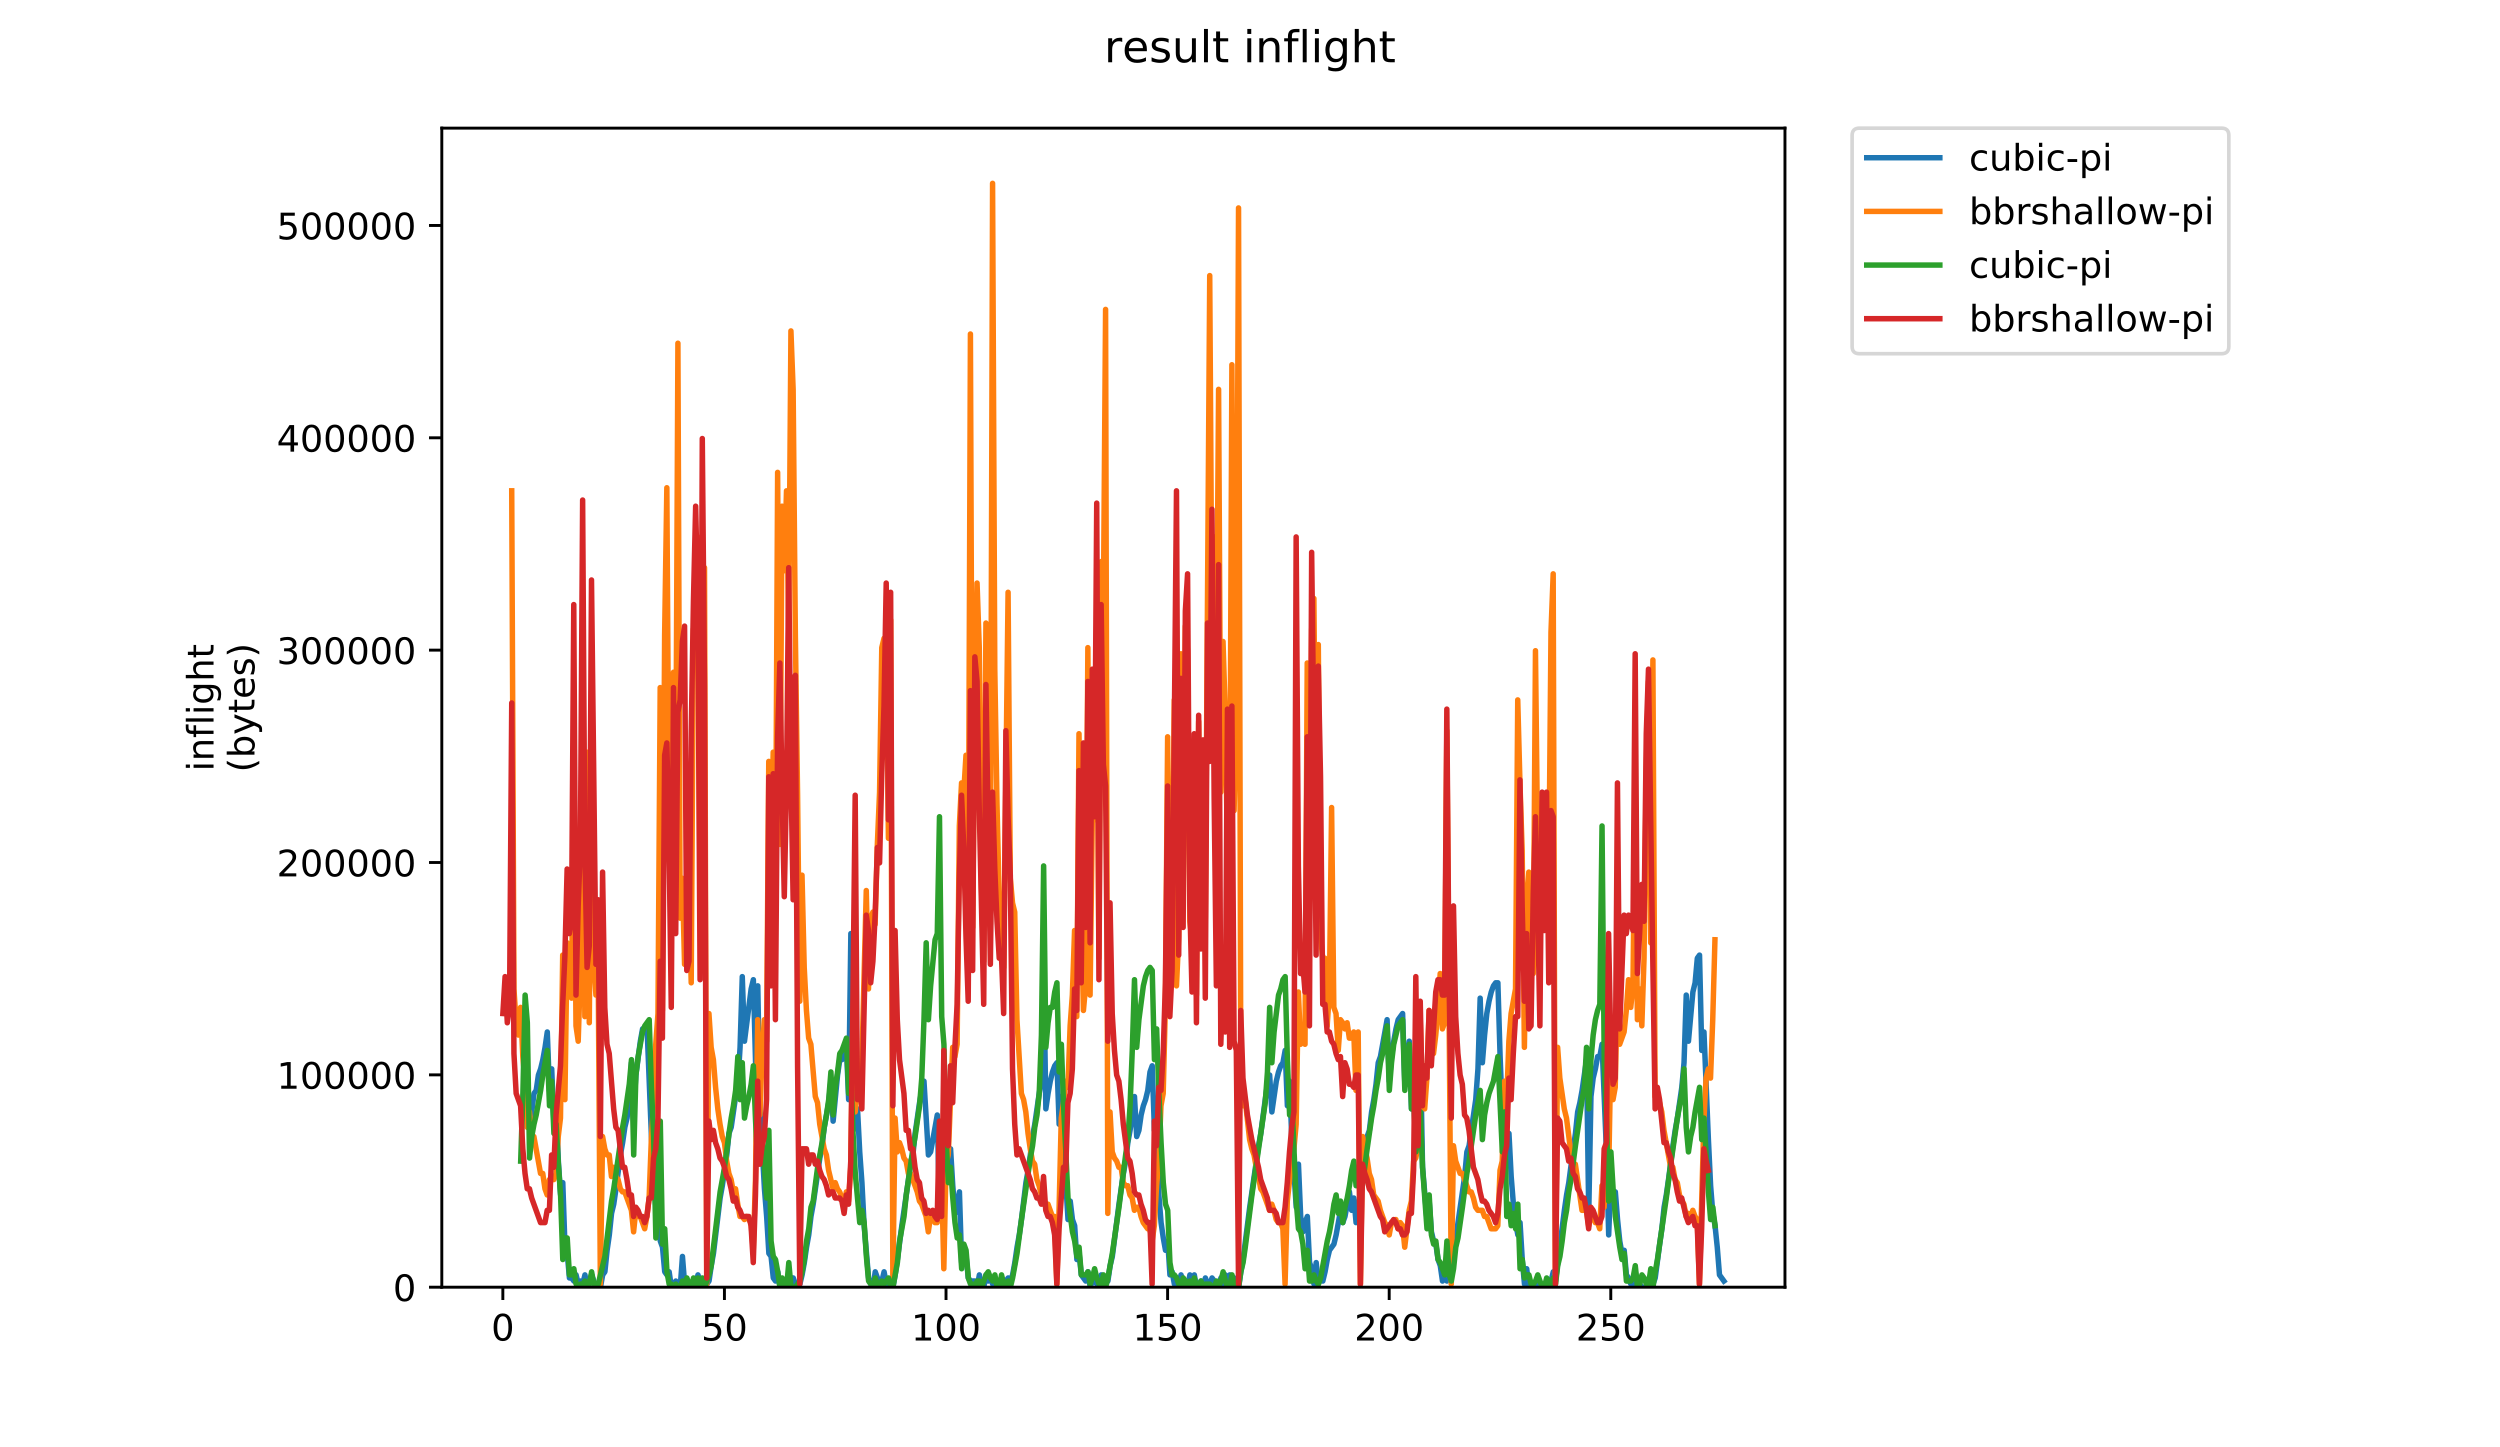<?xml version="1.0" encoding="utf-8" standalone="no"?>
<!DOCTYPE svg PUBLIC "-//W3C//DTD SVG 1.1//EN"
  "http://www.w3.org/Graphics/SVG/1.1/DTD/svg11.dtd">
<!-- Created with matplotlib (https://matplotlib.org/) -->
<svg height="396pt" version="1.1" viewBox="0 0 684 396" width="684pt" xmlns="http://www.w3.org/2000/svg" xmlns:xlink="http://www.w3.org/1999/xlink">
 <defs>
  <style type="text/css">
*{stroke-linecap:butt;stroke-linejoin:round;}
  </style>
 </defs>
 <g id="figure_1">
  <g id="patch_1">
   <path d="M 0 396 
L 684 396 
L 684 0 
L 0 0 
z
" style="fill:#ffffff;"/>
  </g>
  <g id="axes_1">
   <g id="patch_2">
    <path d="M 120.879 352.174 
L 488.365 352.174 
L 488.365 35.062 
L 120.879 35.062 
z
" style="fill:#ffffff;"/>
   </g>
   <g id="matplotlib.axis_1">
    <g id="xtick_1">
     <g id="line2d_1">
      <defs>
       <path d="M 0 0 
L 0 3.5 
" id="mb67be81124" style="stroke:#000000;stroke-width:0.8;"/>
      </defs>
      <g>
       <use style="stroke:#000000;stroke-width:0.8;" x="137.578" xlink:href="#mb67be81124" y="352.174"/>
      </g>
     </g>
     <g id="text_1">
      <!-- 0 -->
      <defs>
       <path d="M 31.781 66.406 
Q 24.172 66.406 20.328 58.906 
Q 16.5 51.422 16.5 36.375 
Q 16.5 21.391 20.328 13.891 
Q 24.172 6.391 31.781 6.391 
Q 39.453 6.391 43.281 13.891 
Q 47.125 21.391 47.125 36.375 
Q 47.125 51.422 43.281 58.906 
Q 39.453 66.406 31.781 66.406 
z
M 31.781 74.219 
Q 44.047 74.219 50.516 64.516 
Q 56.984 54.828 56.984 36.375 
Q 56.984 17.969 50.516 8.266 
Q 44.047 -1.422 31.781 -1.422 
Q 19.531 -1.422 13.062 8.266 
Q 6.594 17.969 6.594 36.375 
Q 6.594 54.828 13.062 64.516 
Q 19.531 74.219 31.781 74.219 
z
" id="DejaVuSans-48"/>
      </defs>
      <g transform="translate(134.396 366.773)scale(0.1 -0.1)">
       <use xlink:href="#DejaVuSans-48"/>
      </g>
     </g>
    </g>
    <g id="xtick_2">
     <g id="line2d_2">
      <g>
       <use style="stroke:#000000;stroke-width:0.8;" x="198.204" xlink:href="#mb67be81124" y="352.174"/>
      </g>
     </g>
     <g id="text_2">
      <!-- 50 -->
      <defs>
       <path d="M 10.797 72.906 
L 49.516 72.906 
L 49.516 64.594 
L 19.828 64.594 
L 19.828 46.734 
Q 21.969 47.469 24.109 47.828 
Q 26.266 48.188 28.422 48.188 
Q 40.625 48.188 47.75 41.5 
Q 54.891 34.812 54.891 23.391 
Q 54.891 11.625 47.562 5.094 
Q 40.234 -1.422 26.906 -1.422 
Q 22.312 -1.422 17.547 -0.641 
Q 12.797 0.141 7.719 1.703 
L 7.719 11.625 
Q 12.109 9.234 16.797 8.062 
Q 21.484 6.891 26.703 6.891 
Q 35.156 6.891 40.078 11.328 
Q 45.016 15.766 45.016 23.391 
Q 45.016 31 40.078 35.438 
Q 35.156 39.891 26.703 39.891 
Q 22.75 39.891 18.812 39.016 
Q 14.891 38.141 10.797 36.281 
z
" id="DejaVuSans-53"/>
      </defs>
      <g transform="translate(191.842 366.773)scale(0.1 -0.1)">
       <use xlink:href="#DejaVuSans-53"/>
       <use x="63.623" xlink:href="#DejaVuSans-48"/>
      </g>
     </g>
    </g>
    <g id="xtick_3">
     <g id="line2d_3">
      <g>
       <use style="stroke:#000000;stroke-width:0.8;" x="258.831" xlink:href="#mb67be81124" y="352.174"/>
      </g>
     </g>
     <g id="text_3">
      <!-- 100 -->
      <defs>
       <path d="M 12.406 8.297 
L 28.516 8.297 
L 28.516 63.922 
L 10.984 60.406 
L 10.984 69.391 
L 28.422 72.906 
L 38.281 72.906 
L 38.281 8.297 
L 54.391 8.297 
L 54.391 0 
L 12.406 0 
z
" id="DejaVuSans-49"/>
      </defs>
      <g transform="translate(249.287 366.773)scale(0.1 -0.1)">
       <use xlink:href="#DejaVuSans-49"/>
       <use x="63.623" xlink:href="#DejaVuSans-48"/>
       <use x="127.246" xlink:href="#DejaVuSans-48"/>
      </g>
     </g>
    </g>
    <g id="xtick_4">
     <g id="line2d_4">
      <g>
       <use style="stroke:#000000;stroke-width:0.8;" x="319.457" xlink:href="#mb67be81124" y="352.174"/>
      </g>
     </g>
     <g id="text_4">
      <!-- 150 -->
      <g transform="translate(309.914 366.773)scale(0.1 -0.1)">
       <use xlink:href="#DejaVuSans-49"/>
       <use x="63.623" xlink:href="#DejaVuSans-53"/>
       <use x="127.246" xlink:href="#DejaVuSans-48"/>
      </g>
     </g>
    </g>
    <g id="xtick_5">
     <g id="line2d_5">
      <g>
       <use style="stroke:#000000;stroke-width:0.8;" x="380.084" xlink:href="#mb67be81124" y="352.174"/>
      </g>
     </g>
     <g id="text_5">
      <!-- 200 -->
      <defs>
       <path d="M 19.188 8.297 
L 53.609 8.297 
L 53.609 0 
L 7.328 0 
L 7.328 8.297 
Q 12.938 14.109 22.625 23.891 
Q 32.328 33.688 34.812 36.531 
Q 39.547 41.844 41.422 45.531 
Q 43.312 49.219 43.312 52.781 
Q 43.312 58.594 39.234 62.25 
Q 35.156 65.922 28.609 65.922 
Q 23.969 65.922 18.812 64.312 
Q 13.672 62.703 7.812 59.422 
L 7.812 69.391 
Q 13.766 71.781 18.938 73 
Q 24.125 74.219 28.422 74.219 
Q 39.75 74.219 46.484 68.547 
Q 53.219 62.891 53.219 53.422 
Q 53.219 48.922 51.531 44.891 
Q 49.859 40.875 45.406 35.406 
Q 44.188 33.984 37.641 27.219 
Q 31.109 20.453 19.188 8.297 
z
" id="DejaVuSans-50"/>
      </defs>
      <g transform="translate(370.54 366.773)scale(0.1 -0.1)">
       <use xlink:href="#DejaVuSans-50"/>
       <use x="63.623" xlink:href="#DejaVuSans-48"/>
       <use x="127.246" xlink:href="#DejaVuSans-48"/>
      </g>
     </g>
    </g>
    <g id="xtick_6">
     <g id="line2d_6">
      <g>
       <use style="stroke:#000000;stroke-width:0.8;" x="440.71" xlink:href="#mb67be81124" y="352.174"/>
      </g>
     </g>
     <g id="text_6">
      <!-- 250 -->
      <g transform="translate(431.167 366.773)scale(0.1 -0.1)">
       <use xlink:href="#DejaVuSans-50"/>
       <use x="63.623" xlink:href="#DejaVuSans-53"/>
       <use x="127.246" xlink:href="#DejaVuSans-48"/>
      </g>
     </g>
    </g>
   </g>
   <g id="matplotlib.axis_2">
    <g id="ytick_1">
     <g id="line2d_7">
      <defs>
       <path d="M 0 0 
L -3.5 0 
" id="m40a9e25530" style="stroke:#000000;stroke-width:0.8;"/>
      </defs>
      <g>
       <use style="stroke:#000000;stroke-width:0.8;" x="120.879" xlink:href="#m40a9e25530" y="352.174"/>
      </g>
     </g>
     <g id="text_7">
      <!-- 0 -->
      <g transform="translate(107.516 355.973)scale(0.1 -0.1)">
       <use xlink:href="#DejaVuSans-48"/>
      </g>
     </g>
    </g>
    <g id="ytick_2">
     <g id="line2d_8">
      <g>
       <use style="stroke:#000000;stroke-width:0.8;" x="120.879" xlink:href="#m40a9e25530" y="294.076"/>
      </g>
     </g>
     <g id="text_8">
      <!-- 100000 -->
      <g transform="translate(75.704 297.876)scale(0.1 -0.1)">
       <use xlink:href="#DejaVuSans-49"/>
       <use x="63.623" xlink:href="#DejaVuSans-48"/>
       <use x="127.246" xlink:href="#DejaVuSans-48"/>
       <use x="190.869" xlink:href="#DejaVuSans-48"/>
       <use x="254.492" xlink:href="#DejaVuSans-48"/>
       <use x="318.115" xlink:href="#DejaVuSans-48"/>
      </g>
     </g>
    </g>
    <g id="ytick_3">
     <g id="line2d_9">
      <g>
       <use style="stroke:#000000;stroke-width:0.8;" x="120.879" xlink:href="#m40a9e25530" y="235.979"/>
      </g>
     </g>
     <g id="text_9">
      <!-- 200000 -->
      <g transform="translate(75.704 239.778)scale(0.1 -0.1)">
       <use xlink:href="#DejaVuSans-50"/>
       <use x="63.623" xlink:href="#DejaVuSans-48"/>
       <use x="127.246" xlink:href="#DejaVuSans-48"/>
       <use x="190.869" xlink:href="#DejaVuSans-48"/>
       <use x="254.492" xlink:href="#DejaVuSans-48"/>
       <use x="318.115" xlink:href="#DejaVuSans-48"/>
      </g>
     </g>
    </g>
    <g id="ytick_4">
     <g id="line2d_10">
      <g>
       <use style="stroke:#000000;stroke-width:0.8;" x="120.879" xlink:href="#m40a9e25530" y="177.881"/>
      </g>
     </g>
     <g id="text_10">
      <!-- 300000 -->
      <defs>
       <path d="M 40.578 39.312 
Q 47.656 37.797 51.625 33 
Q 55.609 28.219 55.609 21.188 
Q 55.609 10.406 48.188 4.484 
Q 40.766 -1.422 27.094 -1.422 
Q 22.516 -1.422 17.656 -0.516 
Q 12.797 0.391 7.625 2.203 
L 7.625 11.719 
Q 11.719 9.328 16.594 8.109 
Q 21.484 6.891 26.812 6.891 
Q 36.078 6.891 40.938 10.547 
Q 45.797 14.203 45.797 21.188 
Q 45.797 27.641 41.281 31.266 
Q 36.766 34.906 28.719 34.906 
L 20.219 34.906 
L 20.219 43.016 
L 29.109 43.016 
Q 36.375 43.016 40.234 45.922 
Q 44.094 48.828 44.094 54.297 
Q 44.094 59.906 40.109 62.906 
Q 36.141 65.922 28.719 65.922 
Q 24.656 65.922 20.016 65.031 
Q 15.375 64.156 9.812 62.312 
L 9.812 71.094 
Q 15.438 72.656 20.344 73.438 
Q 25.25 74.219 29.594 74.219 
Q 40.828 74.219 47.359 69.109 
Q 53.906 64.016 53.906 55.328 
Q 53.906 49.266 50.438 45.094 
Q 46.969 40.922 40.578 39.312 
z
" id="DejaVuSans-51"/>
      </defs>
      <g transform="translate(75.704 181.68)scale(0.1 -0.1)">
       <use xlink:href="#DejaVuSans-51"/>
       <use x="63.623" xlink:href="#DejaVuSans-48"/>
       <use x="127.246" xlink:href="#DejaVuSans-48"/>
       <use x="190.869" xlink:href="#DejaVuSans-48"/>
       <use x="254.492" xlink:href="#DejaVuSans-48"/>
       <use x="318.115" xlink:href="#DejaVuSans-48"/>
      </g>
     </g>
    </g>
    <g id="ytick_5">
     <g id="line2d_11">
      <g>
       <use style="stroke:#000000;stroke-width:0.8;" x="120.879" xlink:href="#m40a9e25530" y="119.783"/>
      </g>
     </g>
     <g id="text_11">
      <!-- 400000 -->
      <defs>
       <path d="M 37.797 64.312 
L 12.891 25.391 
L 37.797 25.391 
z
M 35.203 72.906 
L 47.609 72.906 
L 47.609 25.391 
L 58.016 25.391 
L 58.016 17.188 
L 47.609 17.188 
L 47.609 0 
L 37.797 0 
L 37.797 17.188 
L 4.891 17.188 
L 4.891 26.703 
z
" id="DejaVuSans-52"/>
      </defs>
      <g transform="translate(75.704 123.582)scale(0.1 -0.1)">
       <use xlink:href="#DejaVuSans-52"/>
       <use x="63.623" xlink:href="#DejaVuSans-48"/>
       <use x="127.246" xlink:href="#DejaVuSans-48"/>
       <use x="190.869" xlink:href="#DejaVuSans-48"/>
       <use x="254.492" xlink:href="#DejaVuSans-48"/>
       <use x="318.115" xlink:href="#DejaVuSans-48"/>
      </g>
     </g>
    </g>
    <g id="ytick_6">
     <g id="line2d_12">
      <g>
       <use style="stroke:#000000;stroke-width:0.8;" x="120.879" xlink:href="#m40a9e25530" y="61.685"/>
      </g>
     </g>
     <g id="text_12">
      <!-- 500000 -->
      <g transform="translate(75.704 65.484)scale(0.1 -0.1)">
       <use xlink:href="#DejaVuSans-53"/>
       <use x="63.623" xlink:href="#DejaVuSans-48"/>
       <use x="127.246" xlink:href="#DejaVuSans-48"/>
       <use x="190.869" xlink:href="#DejaVuSans-48"/>
       <use x="254.492" xlink:href="#DejaVuSans-48"/>
       <use x="318.115" xlink:href="#DejaVuSans-48"/>
      </g>
     </g>
    </g>
    <g id="text_13">
     <!-- inflight -->
     <defs>
      <path d="M 9.422 54.688 
L 18.406 54.688 
L 18.406 0 
L 9.422 0 
z
M 9.422 75.984 
L 18.406 75.984 
L 18.406 64.594 
L 9.422 64.594 
z
" id="DejaVuSans-105"/>
      <path d="M 54.891 33.016 
L 54.891 0 
L 45.906 0 
L 45.906 32.719 
Q 45.906 40.484 42.875 44.328 
Q 39.844 48.188 33.797 48.188 
Q 26.516 48.188 22.312 43.547 
Q 18.109 38.922 18.109 30.906 
L 18.109 0 
L 9.078 0 
L 9.078 54.688 
L 18.109 54.688 
L 18.109 46.188 
Q 21.344 51.125 25.703 53.562 
Q 30.078 56 35.797 56 
Q 45.219 56 50.047 50.172 
Q 54.891 44.344 54.891 33.016 
z
" id="DejaVuSans-110"/>
      <path d="M 37.109 75.984 
L 37.109 68.5 
L 28.516 68.5 
Q 23.688 68.5 21.797 66.547 
Q 19.922 64.594 19.922 59.516 
L 19.922 54.688 
L 34.719 54.688 
L 34.719 47.703 
L 19.922 47.703 
L 19.922 0 
L 10.891 0 
L 10.891 47.703 
L 2.297 47.703 
L 2.297 54.688 
L 10.891 54.688 
L 10.891 58.5 
Q 10.891 67.625 15.141 71.797 
Q 19.391 75.984 28.609 75.984 
z
" id="DejaVuSans-102"/>
      <path d="M 9.422 75.984 
L 18.406 75.984 
L 18.406 0 
L 9.422 0 
z
" id="DejaVuSans-108"/>
      <path d="M 45.406 27.984 
Q 45.406 37.75 41.375 43.109 
Q 37.359 48.484 30.078 48.484 
Q 22.859 48.484 18.828 43.109 
Q 14.797 37.75 14.797 27.984 
Q 14.797 18.266 18.828 12.891 
Q 22.859 7.516 30.078 7.516 
Q 37.359 7.516 41.375 12.891 
Q 45.406 18.266 45.406 27.984 
z
M 54.391 6.781 
Q 54.391 -7.172 48.188 -13.984 
Q 42 -20.797 29.203 -20.797 
Q 24.469 -20.797 20.266 -20.094 
Q 16.062 -19.391 12.109 -17.922 
L 12.109 -9.188 
Q 16.062 -11.328 19.922 -12.344 
Q 23.781 -13.375 27.781 -13.375 
Q 36.625 -13.375 41.016 -8.766 
Q 45.406 -4.156 45.406 5.172 
L 45.406 9.625 
Q 42.625 4.781 38.281 2.391 
Q 33.938 0 27.875 0 
Q 17.828 0 11.672 7.656 
Q 5.516 15.328 5.516 27.984 
Q 5.516 40.672 11.672 48.328 
Q 17.828 56 27.875 56 
Q 33.938 56 38.281 53.609 
Q 42.625 51.219 45.406 46.391 
L 45.406 54.688 
L 54.391 54.688 
z
" id="DejaVuSans-103"/>
      <path d="M 54.891 33.016 
L 54.891 0 
L 45.906 0 
L 45.906 32.719 
Q 45.906 40.484 42.875 44.328 
Q 39.844 48.188 33.797 48.188 
Q 26.516 48.188 22.312 43.547 
Q 18.109 38.922 18.109 30.906 
L 18.109 0 
L 9.078 0 
L 9.078 75.984 
L 18.109 75.984 
L 18.109 46.188 
Q 21.344 51.125 25.703 53.562 
Q 30.078 56 35.797 56 
Q 45.219 56 50.047 50.172 
Q 54.891 44.344 54.891 33.016 
z
" id="DejaVuSans-104"/>
      <path d="M 18.312 70.219 
L 18.312 54.688 
L 36.812 54.688 
L 36.812 47.703 
L 18.312 47.703 
L 18.312 18.016 
Q 18.312 11.328 20.141 9.422 
Q 21.969 7.516 27.594 7.516 
L 36.812 7.516 
L 36.812 0 
L 27.594 0 
Q 17.188 0 13.234 3.875 
Q 9.281 7.766 9.281 18.016 
L 9.281 47.703 
L 2.688 47.703 
L 2.688 54.688 
L 9.281 54.688 
L 9.281 70.219 
z
" id="DejaVuSans-116"/>
     </defs>
     <g transform="translate(58.426 211.018)rotate(-90)scale(0.1 -0.1)">
      <use xlink:href="#DejaVuSans-105"/>
      <use x="27.783" xlink:href="#DejaVuSans-110"/>
      <use x="91.162" xlink:href="#DejaVuSans-102"/>
      <use x="126.367" xlink:href="#DejaVuSans-108"/>
      <use x="154.15" xlink:href="#DejaVuSans-105"/>
      <use x="181.934" xlink:href="#DejaVuSans-103"/>
      <use x="245.41" xlink:href="#DejaVuSans-104"/>
      <use x="308.789" xlink:href="#DejaVuSans-116"/>
     </g>
     <!-- (bytes) -->
     <defs>
      <path d="M 31 75.875 
Q 24.469 64.656 21.281 53.656 
Q 18.109 42.672 18.109 31.391 
Q 18.109 20.125 21.312 9.062 
Q 24.516 -2 31 -13.188 
L 23.188 -13.188 
Q 15.875 -1.703 12.234 9.375 
Q 8.594 20.453 8.594 31.391 
Q 8.594 42.281 12.203 53.312 
Q 15.828 64.359 23.188 75.875 
z
" id="DejaVuSans-40"/>
      <path d="M 48.688 27.297 
Q 48.688 37.203 44.609 42.844 
Q 40.531 48.484 33.406 48.484 
Q 26.266 48.484 22.188 42.844 
Q 18.109 37.203 18.109 27.297 
Q 18.109 17.391 22.188 11.75 
Q 26.266 6.109 33.406 6.109 
Q 40.531 6.109 44.609 11.75 
Q 48.688 17.391 48.688 27.297 
z
M 18.109 46.391 
Q 20.953 51.266 25.266 53.625 
Q 29.594 56 35.594 56 
Q 45.562 56 51.781 48.094 
Q 58.016 40.188 58.016 27.297 
Q 58.016 14.406 51.781 6.484 
Q 45.562 -1.422 35.594 -1.422 
Q 29.594 -1.422 25.266 0.953 
Q 20.953 3.328 18.109 8.203 
L 18.109 0 
L 9.078 0 
L 9.078 75.984 
L 18.109 75.984 
z
" id="DejaVuSans-98"/>
      <path d="M 32.172 -5.078 
Q 28.375 -14.844 24.75 -17.812 
Q 21.141 -20.797 15.094 -20.797 
L 7.906 -20.797 
L 7.906 -13.281 
L 13.188 -13.281 
Q 16.891 -13.281 18.938 -11.516 
Q 21 -9.766 23.484 -3.219 
L 25.094 0.875 
L 2.984 54.688 
L 12.5 54.688 
L 29.594 11.922 
L 46.688 54.688 
L 56.203 54.688 
z
" id="DejaVuSans-121"/>
      <path d="M 56.203 29.594 
L 56.203 25.203 
L 14.891 25.203 
Q 15.484 15.922 20.484 11.062 
Q 25.484 6.203 34.422 6.203 
Q 39.594 6.203 44.453 7.469 
Q 49.312 8.734 54.109 11.281 
L 54.109 2.781 
Q 49.266 0.734 44.188 -0.344 
Q 39.109 -1.422 33.891 -1.422 
Q 20.797 -1.422 13.156 6.188 
Q 5.516 13.812 5.516 26.812 
Q 5.516 40.234 12.766 48.109 
Q 20.016 56 32.328 56 
Q 43.359 56 49.781 48.891 
Q 56.203 41.797 56.203 29.594 
z
M 47.219 32.234 
Q 47.125 39.594 43.094 43.984 
Q 39.062 48.391 32.422 48.391 
Q 24.906 48.391 20.391 44.141 
Q 15.875 39.891 15.188 32.172 
z
" id="DejaVuSans-101"/>
      <path d="M 44.281 53.078 
L 44.281 44.578 
Q 40.484 46.531 36.375 47.5 
Q 32.281 48.484 27.875 48.484 
Q 21.188 48.484 17.844 46.438 
Q 14.5 44.391 14.5 40.281 
Q 14.5 37.156 16.891 35.375 
Q 19.281 33.594 26.516 31.984 
L 29.594 31.297 
Q 39.156 29.25 43.188 25.516 
Q 47.219 21.781 47.219 15.094 
Q 47.219 7.469 41.188 3.016 
Q 35.156 -1.422 24.609 -1.422 
Q 20.219 -1.422 15.453 -0.562 
Q 10.688 0.297 5.422 2 
L 5.422 11.281 
Q 10.406 8.688 15.234 7.391 
Q 20.062 6.109 24.812 6.109 
Q 31.156 6.109 34.562 8.281 
Q 37.984 10.453 37.984 14.406 
Q 37.984 18.062 35.516 20.016 
Q 33.062 21.969 24.703 23.781 
L 21.578 24.516 
Q 13.234 26.266 9.516 29.906 
Q 5.812 33.547 5.812 39.891 
Q 5.812 47.609 11.281 51.797 
Q 16.75 56 26.812 56 
Q 31.781 56 36.172 55.266 
Q 40.578 54.547 44.281 53.078 
z
" id="DejaVuSans-115"/>
      <path d="M 8.016 75.875 
L 15.828 75.875 
Q 23.141 64.359 26.781 53.312 
Q 30.422 42.281 30.422 31.391 
Q 30.422 20.453 26.781 9.375 
Q 23.141 -1.703 15.828 -13.188 
L 8.016 -13.188 
Q 14.5 -2 17.703 9.062 
Q 20.906 20.125 20.906 31.391 
Q 20.906 42.672 17.703 53.656 
Q 14.5 64.656 8.016 75.875 
z
" id="DejaVuSans-41"/>
     </defs>
     <g transform="translate(69.624 211.295)rotate(-90)scale(0.1 -0.1)">
      <use xlink:href="#DejaVuSans-40"/>
      <use x="39.014" xlink:href="#DejaVuSans-98"/>
      <use x="102.49" xlink:href="#DejaVuSans-121"/>
      <use x="161.67" xlink:href="#DejaVuSans-116"/>
      <use x="200.879" xlink:href="#DejaVuSans-101"/>
      <use x="262.402" xlink:href="#DejaVuSans-115"/>
      <use x="314.502" xlink:href="#DejaVuSans-41"/>
     </g>
    </g>
   </g>
   <g id="line2d_13">
    <path clip-path="url(#p0819800b57)" d="M 144.884 308.429 
L 145.491 304.223 
L 146.097 299.175 
L 146.703 298.334 
L 147.309 294.127 
L 147.916 292.445 
L 148.522 289.921 
L 149.128 286.556 
L 149.735 282.35 
L 150.341 298.334 
L 150.947 292.445 
L 151.553 307.588 
L 152.16 304.223 
L 152.766 317.683 
L 153.372 326.936 
L 153.978 323.571 
L 154.585 341.238 
L 155.191 342.92 
L 155.797 349.65 
L 156.403 349.65 
L 157.01 350.492 
L 157.616 348.809 
L 158.222 351.333 
L 158.828 350.492 
L 159.435 351.333 
L 160.041 348.809 
L 160.647 352.174 
L 161.86 348.809 
L 163.072 352.174 
L 163.679 351.333 
L 164.285 352.174 
L 164.891 348.809 
L 165.497 347.968 
L 166.104 342.079 
L 166.71 337.873 
L 167.316 331.984 
L 167.922 329.46 
L 168.529 325.254 
L 169.741 316 
L 170.348 312.635 
L 170.954 308.429 
L 171.56 305.905 
L 172.166 300.858 
L 172.773 290.762 
L 173.379 303.381 
L 173.985 294.127 
L 175.198 284.874 
L 175.804 281.509 
L 176.41 281.509 
L 177.016 280.667 
L 178.229 310.953 
L 178.835 321.889 
L 179.442 330.301 
L 180.048 333.667 
L 180.654 339.555 
L 181.26 341.238 
L 181.867 347.968 
L 182.473 348.809 
L 183.079 347.968 
L 183.685 352.174 
L 184.898 350.492 
L 185.504 352.174 
L 186.11 352.174 
L 186.717 343.762 
L 187.323 351.333 
L 187.929 351.333 
L 188.535 352.174 
L 189.142 352.174 
L 189.748 351.333 
L 190.354 351.333 
L 190.961 348.809 
L 192.173 352.174 
L 192.779 352.174 
L 193.992 350.492 
L 194.598 346.285 
L 195.204 342.92 
L 197.023 327.778 
L 197.629 324.413 
L 198.842 316 
L 199.448 310.111 
L 200.055 308.429 
L 201.267 300.016 
L 201.873 296.651 
L 202.48 286.556 
L 203.086 267.207 
L 203.692 284.874 
L 205.511 270.572 
L 206.117 268.049 
L 206.723 290.762 
L 207.33 269.731 
L 207.936 303.381 
L 209.149 325.254 
L 209.755 332.825 
L 210.361 342.92 
L 210.967 343.762 
L 211.574 349.65 
L 212.18 350.492 
L 212.786 347.968 
L 213.392 352.174 
L 213.999 351.333 
L 214.605 351.333 
L 215.211 352.174 
L 215.817 352.174 
L 216.424 349.65 
L 217.03 349.65 
L 217.636 351.333 
L 218.849 351.333 
L 219.455 348.809 
L 220.061 345.444 
L 220.668 341.238 
L 221.274 337.873 
L 221.88 332.825 
L 222.486 329.46 
L 224.305 316.841 
L 224.911 313.476 
L 225.518 308.429 
L 226.73 301.699 
L 227.336 295.81 
L 227.943 306.746 
L 229.155 294.127 
L 229.762 289.921 
L 230.368 289.921 
L 230.974 286.556 
L 231.58 286.556 
L 232.187 300.858 
L 232.793 255.43 
L 233.399 309.27 
L 234.005 307.588 
L 234.612 303.381 
L 235.218 315.159 
L 235.824 323.571 
L 236.43 335.349 
L 237.643 349.65 
L 238.249 351.333 
L 238.856 352.174 
L 239.462 347.968 
L 240.674 351.333 
L 241.281 350.492 
L 241.887 347.968 
L 242.493 351.333 
L 243.099 352.174 
L 243.706 351.333 
L 244.312 352.174 
L 244.918 348.809 
L 245.524 344.603 
L 246.737 335.349 
L 248.556 322.73 
L 249.162 317.683 
L 249.768 316 
L 250.375 310.111 
L 251.587 301.699 
L 252.193 298.334 
L 252.8 295.81 
L 254.012 316 
L 254.618 315.159 
L 256.437 305.064 
L 257.043 330.301 
L 257.65 311.794 
L 258.256 305.905 
L 258.862 304.223 
L 259.469 316.841 
L 260.075 314.318 
L 260.681 324.413 
L 261.287 331.984 
L 261.894 329.46 
L 262.5 326.095 
L 263.106 345.444 
L 263.712 343.762 
L 264.319 343.762 
L 264.925 349.65 
L 265.531 350.492 
L 266.744 350.492 
L 267.35 352.174 
L 267.956 348.809 
L 268.563 352.174 
L 269.169 352.174 
L 269.775 348.809 
L 270.381 350.492 
L 270.988 349.65 
L 271.594 351.333 
L 272.2 352.174 
L 273.413 350.492 
L 274.019 352.174 
L 274.625 352.174 
L 275.231 350.492 
L 275.838 349.65 
L 276.444 350.492 
L 277.05 348.809 
L 277.656 345.444 
L 278.263 341.238 
L 278.869 337.873 
L 279.475 333.667 
L 280.688 323.571 
L 281.294 320.206 
L 281.9 316 
L 282.507 310.953 
L 283.113 307.588 
L 284.325 299.175 
L 284.932 295.81 
L 285.538 263.001 
L 286.144 303.381 
L 286.75 299.175 
L 287.357 295.81 
L 287.963 293.286 
L 288.569 291.604 
L 289.176 290.762 
L 289.782 307.588 
L 290.388 300.016 
L 290.994 313.476 
L 292.207 333.667 
L 292.813 328.619 
L 293.419 333.667 
L 294.026 335.349 
L 294.632 344.603 
L 295.238 342.92 
L 295.844 348.809 
L 297.057 350.492 
L 297.663 347.968 
L 298.27 352.174 
L 298.876 350.492 
L 299.482 350.492 
L 300.088 351.333 
L 300.695 351.333 
L 301.301 348.809 
L 301.907 352.174 
L 302.513 350.492 
L 303.12 350.492 
L 303.726 346.285 
L 304.332 343.762 
L 306.151 329.46 
L 307.363 321.048 
L 307.97 317.683 
L 308.576 312.635 
L 309.182 309.27 
L 309.789 305.064 
L 310.395 300.016 
L 311.001 310.953 
L 311.607 309.27 
L 312.214 305.064 
L 312.82 302.54 
L 313.426 300.858 
L 314.032 298.334 
L 314.639 293.286 
L 315.245 291.604 
L 315.851 309.27 
L 316.457 300.858 
L 317.064 326.936 
L 317.67 334.508 
L 318.276 338.714 
L 318.883 342.079 
L 319.489 339.555 
L 320.095 348.809 
L 320.701 347.968 
L 321.308 351.333 
L 322.52 351.333 
L 323.126 348.809 
L 324.339 352.174 
L 324.945 352.174 
L 325.551 348.809 
L 326.158 350.492 
L 326.764 348.809 
L 327.37 352.174 
L 327.977 352.174 
L 328.583 350.492 
L 329.189 352.174 
L 329.795 349.65 
L 330.402 351.333 
L 331.008 351.333 
L 331.614 349.65 
L 333.433 352.174 
L 334.039 349.65 
L 334.645 352.174 
L 335.252 348.809 
L 335.858 352.174 
L 336.464 348.809 
L 337.07 349.65 
L 337.677 349.65 
L 338.283 351.333 
L 338.889 352.174 
L 339.496 347.968 
L 340.102 344.603 
L 341.921 330.301 
L 344.346 313.476 
L 344.952 310.111 
L 346.164 300.858 
L 346.771 296.651 
L 347.377 294.127 
L 347.983 304.223 
L 349.196 295.81 
L 349.802 293.286 
L 350.408 291.604 
L 351.015 290.762 
L 351.621 287.397 
L 352.227 302.54 
L 352.833 295.81 
L 353.44 311.794 
L 354.652 330.301 
L 355.258 318.524 
L 355.865 332.825 
L 356.471 337.032 
L 357.077 334.508 
L 357.684 332.825 
L 358.29 345.444 
L 358.896 347.127 
L 359.502 351.333 
L 360.109 345.444 
L 360.715 351.333 
L 361.321 348.809 
L 361.927 350.492 
L 362.534 347.968 
L 363.14 344.603 
L 363.746 342.079 
L 364.959 340.397 
L 365.565 337.873 
L 366.777 331.143 
L 367.384 334.508 
L 367.99 332.825 
L 369.203 326.095 
L 369.809 331.143 
L 370.415 327.778 
L 371.021 334.508 
L 371.628 331.143 
L 374.053 310.953 
L 374.659 309.27 
L 375.265 304.223 
L 375.871 300.858 
L 376.478 296.651 
L 377.084 290.762 
L 377.69 289.08 
L 379.509 278.985 
L 380.115 295.81 
L 380.722 289.08 
L 381.328 284.874 
L 381.934 281.509 
L 382.54 278.985 
L 383.753 277.302 
L 384.359 296.651 
L 385.572 284.874 
L 386.178 303.381 
L 386.784 298.334 
L 387.39 315.159 
L 387.997 310.953 
L 388.603 286.556 
L 389.209 319.365 
L 390.422 333.667 
L 391.028 328.619 
L 391.634 337.032 
L 392.241 339.555 
L 392.847 340.397 
L 393.453 344.603 
L 394.059 346.285 
L 394.666 350.492 
L 395.272 346.285 
L 395.878 350.492 
L 396.484 347.968 
L 397.091 347.968 
L 398.303 338.714 
L 400.728 321.889 
L 401.335 315.159 
L 401.941 313.476 
L 403.76 300.858 
L 404.366 292.445 
L 404.972 273.096 
L 405.578 290.762 
L 406.185 283.191 
L 406.791 277.302 
L 407.397 273.937 
L 408.004 271.414 
L 408.61 269.731 
L 409.216 268.89 
L 409.822 268.89 
L 410.429 289.08 
L 411.035 304.223 
L 411.641 300.016 
L 412.247 314.318 
L 412.854 310.111 
L 413.46 321.889 
L 414.066 329.46 
L 414.672 334.508 
L 415.279 337.873 
L 415.885 334.508 
L 416.491 344.603 
L 417.097 351.333 
L 417.704 347.127 
L 418.31 352.174 
L 419.523 352.174 
L 420.129 351.333 
L 420.735 349.65 
L 421.341 352.174 
L 421.948 352.174 
L 422.554 351.333 
L 423.16 352.174 
L 423.766 352.174 
L 424.373 350.492 
L 424.979 347.968 
L 425.585 350.492 
L 428.01 331.143 
L 428.617 326.936 
L 429.223 323.571 
L 430.435 314.318 
L 431.042 310.111 
L 431.648 304.223 
L 432.254 301.699 
L 432.86 298.334 
L 434.073 289.921 
L 434.679 331.984 
L 435.285 300.016 
L 435.892 294.969 
L 436.498 292.445 
L 437.104 289.08 
L 437.711 289.08 
L 438.317 285.715 
L 439.529 315.159 
L 440.136 337.873 
L 440.742 321.889 
L 441.348 329.46 
L 441.954 326.095 
L 442.561 333.667 
L 443.167 339.555 
L 443.773 342.92 
L 444.379 342.079 
L 444.986 348.809 
L 445.592 349.65 
L 446.198 351.333 
L 446.804 352.174 
L 447.411 347.968 
L 448.017 352.174 
L 448.623 351.333 
L 449.23 352.174 
L 450.442 352.174 
L 451.048 350.492 
L 451.655 351.333 
L 452.261 351.333 
L 452.867 349.65 
L 454.08 340.397 
L 454.686 336.19 
L 455.292 330.301 
L 455.898 326.936 
L 456.505 322.73 
L 457.717 313.476 
L 458.324 309.27 
L 458.93 305.905 
L 460.142 297.492 
L 460.749 290.762 
L 461.355 272.255 
L 461.961 284.874 
L 463.174 271.414 
L 463.78 268.89 
L 464.386 262.16 
L 464.992 261.318 
L 465.599 287.397 
L 466.205 282.35 
L 467.418 311.794 
L 468.024 324.413 
L 468.63 331.984 
L 469.236 335.349 
L 469.843 341.238 
L 470.449 348.809 
L 471.661 350.492 
L 471.661 350.492 
" style="fill:none;stroke:#1f77b4;stroke-linecap:square;stroke-width:1.5;"/>
   </g>
   <g id="line2d_14">
    <path clip-path="url(#p0819800b57)" d="M 140.008 134.289 
L 140.614 270.572 
L 141.22 279.826 
L 141.826 283.191 
L 142.433 275.62 
L 143.039 289.08 
L 143.645 295.81 
L 144.251 308.429 
L 144.858 304.223 
L 145.464 310.953 
L 146.07 310.953 
L 147.889 321.048 
L 148.495 321.048 
L 149.102 325.254 
L 149.708 326.936 
L 150.314 322.73 
L 151.527 322.73 
L 152.133 321.048 
L 152.739 310.953 
L 153.345 305.905 
L 153.952 261.318 
L 154.558 300.858 
L 155.164 257.953 
L 155.77 270.572 
L 156.377 273.096 
L 156.983 208.319 
L 157.589 280.667 
L 158.196 284.874 
L 158.802 265.525 
L 159.408 190.653 
L 160.014 278.144 
L 160.621 205.796 
L 161.227 279.826 
L 161.833 204.954 
L 162.439 263.001 
L 163.046 272.255 
L 163.652 263.842 
L 164.258 351.333 
L 164.864 310.953 
L 165.471 314.318 
L 166.077 316 
L 166.683 316 
L 167.29 321.889 
L 167.896 319.365 
L 168.502 321.889 
L 169.108 322.73 
L 169.715 325.254 
L 170.321 326.095 
L 170.927 326.095 
L 172.746 331.143 
L 173.352 337.032 
L 173.958 331.143 
L 174.565 332.825 
L 175.171 332.825 
L 176.384 336.19 
L 176.99 332.825 
L 177.596 327.778 
L 178.202 311.794 
L 178.809 301.699 
L 179.415 285.715 
L 180.021 277.302 
L 180.627 188.129 
L 181.234 276.461 
L 181.84 173.828 
L 182.446 133.447 
L 183.052 228.509 
L 183.659 256.271 
L 184.265 183.923 
L 184.871 221.779 
L 185.477 93.908 
L 186.084 251.223 
L 186.69 240.287 
L 187.296 263.842 
L 187.903 248.7 
L 188.509 244.493 
L 189.115 268.89 
L 189.721 172.145 
L 190.328 179.717 
L 190.934 146.908 
L 191.54 247.858 
L 192.146 167.098 
L 192.753 155.32 
L 193.359 351.333 
L 193.965 277.302 
L 194.571 286.556 
L 195.178 289.921 
L 195.784 297.492 
L 196.39 303.381 
L 196.997 307.588 
L 197.603 310.953 
L 198.209 312.635 
L 198.815 317.683 
L 199.422 321.048 
L 200.028 322.73 
L 200.634 326.095 
L 201.24 325.254 
L 201.847 329.46 
L 202.453 332.825 
L 203.059 332.825 
L 203.665 333.667 
L 204.272 332.825 
L 205.484 334.508 
L 206.091 342.079 
L 206.697 322.73 
L 207.303 278.985 
L 207.909 305.064 
L 208.516 288.239 
L 209.122 278.985 
L 209.728 284.874 
L 210.334 208.319 
L 210.941 232.716 
L 211.547 205.796 
L 212.153 247.858 
L 212.759 129.241 
L 213.366 231.033 
L 213.972 138.495 
L 214.578 156.161 
L 215.184 134.289 
L 215.791 171.304 
L 216.397 90.543 
L 217.003 106.527 
L 217.61 173.828 
L 218.216 217.573 
L 218.822 273.937 
L 219.428 239.446 
L 220.035 264.683 
L 220.641 276.461 
L 221.247 284.032 
L 221.853 285.715 
L 223.066 300.016 
L 223.672 301.699 
L 224.278 307.588 
L 225.491 314.318 
L 226.097 316 
L 226.704 320.206 
L 227.916 325.254 
L 228.522 323.571 
L 229.129 325.254 
L 229.735 326.095 
L 230.947 329.46 
L 231.554 326.095 
L 232.16 328.619 
L 232.766 319.365 
L 233.372 276.461 
L 233.979 304.223 
L 234.585 298.334 
L 235.191 295.81 
L 235.798 290.762 
L 237.01 243.652 
L 237.616 270.572 
L 238.223 251.223 
L 238.829 249.541 
L 239.435 252.906 
L 240.041 231.033 
L 240.648 216.732 
L 241.254 177.193 
L 241.86 174.669 
L 242.466 176.352 
L 243.073 229.351 
L 243.679 169.621 
L 244.285 351.333 
L 244.891 305.905 
L 245.498 315.159 
L 246.104 312.635 
L 246.71 314.318 
L 247.317 316.841 
L 247.923 317.683 
L 248.529 321.048 
L 249.135 321.048 
L 250.954 326.095 
L 251.56 328.619 
L 252.167 329.46 
L 253.379 332.825 
L 253.985 337.032 
L 254.592 332.825 
L 255.198 332.825 
L 255.804 334.508 
L 256.411 334.508 
L 257.017 323.571 
L 257.623 321.889 
L 258.229 347.127 
L 258.836 318.524 
L 259.442 316 
L 260.654 286.556 
L 261.261 289.08 
L 261.867 285.715 
L 262.473 225.986 
L 263.079 214.208 
L 263.686 216.732 
L 264.292 206.637 
L 264.898 257.112 
L 265.505 91.385 
L 266.111 253.747 
L 266.717 191.494 
L 267.323 159.526 
L 267.93 177.193 
L 268.536 242.811 
L 269.142 263.001 
L 269.748 170.463 
L 270.355 172.987 
L 270.961 252.906 
L 271.567 50.163 
L 272.173 183.082 
L 272.78 220.097 
L 273.386 246.176 
L 273.992 257.112 
L 274.598 264.683 
L 275.811 162.05 
L 276.417 240.287 
L 277.024 247.017 
L 277.63 249.541 
L 278.236 278.985 
L 279.449 299.175 
L 280.055 300.858 
L 280.661 304.223 
L 281.267 310.111 
L 281.874 314.318 
L 282.48 317.683 
L 283.086 318.524 
L 283.692 322.73 
L 284.299 324.413 
L 285.511 329.46 
L 286.724 329.46 
L 287.936 332.825 
L 288.543 332.825 
L 289.149 351.333 
L 289.755 331.143 
L 290.361 305.905 
L 290.968 301.699 
L 291.574 295.81 
L 292.18 297.492 
L 292.786 280.667 
L 293.393 272.255 
L 293.999 254.588 
L 294.605 278.144 
L 295.212 200.748 
L 295.818 249.541 
L 296.424 276.461 
L 297.03 269.731 
L 297.637 177.193 
L 298.243 272.255 
L 298.849 224.303 
L 299.455 224.303 
L 300.062 171.304 
L 300.668 262.16 
L 301.274 153.638 
L 301.88 167.098 
L 302.487 84.655 
L 303.093 331.984 
L 303.699 304.223 
L 304.305 315.159 
L 304.912 316.841 
L 305.518 317.683 
L 306.124 319.365 
L 306.731 319.365 
L 307.337 323.571 
L 307.943 324.413 
L 308.549 324.413 
L 309.156 326.936 
L 309.762 327.778 
L 310.368 331.143 
L 310.974 330.301 
L 311.581 330.301 
L 312.187 332.825 
L 312.793 334.508 
L 314.006 336.19 
L 314.612 336.19 
L 315.218 339.555 
L 315.825 335.349 
L 316.431 324.413 
L 317.037 317.683 
L 317.643 302.54 
L 318.25 299.175 
L 318.856 274.779 
L 319.462 201.589 
L 320.068 273.937 
L 320.675 252.065 
L 321.281 191.494 
L 321.887 269.731 
L 322.493 256.271 
L 323.1 178.875 
L 323.706 245.335 
L 324.312 171.304 
L 324.919 178.034 
L 325.525 252.065 
L 326.131 257.112 
L 326.737 204.954 
L 327.344 272.255 
L 327.95 197.383 
L 328.556 243.652 
L 329.162 232.716 
L 329.769 251.223 
L 330.981 75.401 
L 331.587 172.987 
L 332.194 146.908 
L 332.8 189.812 
L 333.406 106.527 
L 334.012 216.732 
L 334.619 175.51 
L 335.225 194.859 
L 335.831 232.716 
L 336.438 236.922 
L 337.044 99.797 
L 337.65 221.779 
L 338.256 194.859 
L 338.863 56.893 
L 339.469 289.08 
L 340.075 302.54 
L 340.681 300.858 
L 341.894 311.794 
L 342.5 314.318 
L 343.106 316 
L 343.713 319.365 
L 344.319 321.889 
L 344.925 325.254 
L 345.532 326.095 
L 347.35 331.143 
L 347.957 329.46 
L 348.563 331.143 
L 349.169 333.667 
L 349.775 334.508 
L 350.382 334.508 
L 350.988 336.19 
L 351.594 351.333 
L 352.2 328.619 
L 353.413 317.683 
L 354.019 314.318 
L 354.625 307.588 
L 355.232 271.414 
L 355.838 285.715 
L 356.444 281.509 
L 357.051 285.715 
L 357.657 181.399 
L 358.263 245.335 
L 358.869 172.145 
L 359.476 163.733 
L 360.082 231.033 
L 360.688 176.352 
L 361.294 256.271 
L 361.901 262.16 
L 362.507 262.16 
L 363.113 280.667 
L 363.719 271.414 
L 364.326 220.938 
L 364.932 275.62 
L 365.538 277.302 
L 366.145 287.397 
L 366.751 278.985 
L 367.357 279.826 
L 367.963 281.509 
L 368.57 279.826 
L 369.176 284.032 
L 369.782 284.032 
L 370.388 282.35 
L 370.995 298.334 
L 371.601 282.35 
L 372.207 351.333 
L 372.813 310.953 
L 373.42 314.318 
L 374.026 316.841 
L 374.632 321.048 
L 375.239 322.73 
L 375.845 326.936 
L 377.057 328.619 
L 377.664 331.143 
L 378.876 334.508 
L 379.482 335.349 
L 380.089 337.873 
L 380.695 334.508 
L 381.301 334.508 
L 381.907 333.667 
L 382.514 336.19 
L 383.12 334.508 
L 383.726 335.349 
L 384.332 341.238 
L 385.545 331.143 
L 386.151 328.619 
L 386.758 317.683 
L 387.364 316.841 
L 387.97 313.476 
L 388.576 278.985 
L 389.183 302.54 
L 389.789 303.381 
L 390.395 294.969 
L 391.001 276.461 
L 391.608 287.397 
L 392.214 288.239 
L 392.82 283.191 
L 393.426 276.461 
L 394.033 266.366 
L 394.639 281.509 
L 395.245 279.826 
L 395.852 199.907 
L 397.064 351.333 
L 397.67 313.476 
L 398.277 317.683 
L 399.489 321.048 
L 400.095 321.048 
L 401.914 326.095 
L 402.52 326.095 
L 403.127 327.778 
L 403.733 330.301 
L 404.339 331.143 
L 405.552 331.143 
L 406.158 332.825 
L 406.764 332.825 
L 407.977 336.19 
L 409.189 336.19 
L 409.796 335.349 
L 410.402 320.206 
L 411.008 317.683 
L 411.614 295.81 
L 412.221 301.699 
L 412.827 284.874 
L 413.433 277.302 
L 414.646 270.572 
L 415.252 191.494 
L 415.858 214.208 
L 416.465 232.716 
L 417.071 286.556 
L 417.677 247.017 
L 418.283 238.605 
L 418.89 261.318 
L 419.496 266.366 
L 420.102 178.034 
L 420.708 232.716 
L 421.315 253.747 
L 421.921 254.588 
L 422.527 218.414 
L 423.133 251.223 
L 423.74 241.128 
L 424.346 172.987 
L 424.952 157.003 
L 425.559 351.333 
L 426.165 286.556 
L 426.771 294.969 
L 427.984 303.381 
L 428.59 305.905 
L 430.409 320.206 
L 431.015 318.524 
L 432.834 331.143 
L 434.046 331.143 
L 434.653 335.349 
L 435.259 332.825 
L 435.865 332.825 
L 436.471 334.508 
L 437.078 334.508 
L 437.684 336.19 
L 438.29 324.413 
L 438.896 330.301 
L 439.503 315.159 
L 440.109 322.73 
L 440.715 288.239 
L 441.321 300.858 
L 441.928 297.492 
L 442.534 268.89 
L 443.14 285.715 
L 444.353 282.35 
L 444.959 276.461 
L 445.565 268.049 
L 446.172 275.62 
L 446.778 269.731 
L 447.384 215.049 
L 447.99 278.985 
L 448.597 270.572 
L 449.203 280.667 
L 449.809 262.16 
L 450.415 210.843 
L 451.022 186.447 
L 451.628 257.953 
L 452.234 180.558 
L 452.84 300.016 
L 453.447 299.175 
L 454.659 304.223 
L 455.266 309.27 
L 457.084 319.365 
L 457.691 319.365 
L 458.297 322.73 
L 458.903 323.571 
L 459.509 326.936 
L 460.116 328.619 
L 460.722 329.46 
L 461.328 332.825 
L 461.934 331.984 
L 462.541 333.667 
L 463.147 331.143 
L 463.753 332.825 
L 464.36 333.667 
L 464.966 351.333 
L 466.178 306.746 
L 466.785 294.969 
L 467.391 292.445 
L 467.997 294.969 
L 468.603 278.985 
L 469.21 257.112 
L 469.21 257.112 
" style="fill:none;stroke:#ff7f0e;stroke-linecap:square;stroke-width:1.5;"/>
   </g>
   <g id="line2d_15">
    <path clip-path="url(#p0819800b57)" d="M 142.459 317.683 
L 143.066 299.175 
L 143.672 272.255 
L 144.278 279.826 
L 144.884 316.841 
L 145.491 310.953 
L 146.097 307.588 
L 146.703 305.064 
L 147.916 298.334 
L 148.522 294.127 
L 149.735 287.397 
L 150.341 302.54 
L 150.947 295.81 
L 151.553 310.111 
L 152.16 307.588 
L 152.766 318.524 
L 153.372 326.936 
L 153.978 344.603 
L 154.585 338.714 
L 155.191 338.714 
L 155.797 348.809 
L 156.403 348.809 
L 157.01 347.127 
L 157.616 351.333 
L 158.222 352.174 
L 158.828 351.333 
L 159.435 351.333 
L 160.041 350.492 
L 160.647 351.333 
L 161.254 351.333 
L 161.86 347.968 
L 162.466 351.333 
L 163.072 352.174 
L 163.679 351.333 
L 165.497 343.762 
L 167.316 328.619 
L 167.922 325.254 
L 170.348 308.429 
L 170.954 305.064 
L 172.166 296.651 
L 172.773 289.921 
L 173.379 316 
L 173.985 294.127 
L 174.591 289.08 
L 175.804 282.35 
L 176.41 280.667 
L 177.623 278.985 
L 178.229 297.492 
L 178.835 310.953 
L 179.442 338.714 
L 180.048 329.46 
L 180.654 306.746 
L 181.26 340.397 
L 181.867 336.19 
L 182.473 347.968 
L 183.079 351.333 
L 183.685 351.333 
L 184.292 352.174 
L 184.898 351.333 
L 185.504 352.174 
L 186.11 352.174 
L 186.717 350.492 
L 187.323 351.333 
L 187.929 349.65 
L 188.535 351.333 
L 189.142 352.174 
L 189.748 349.65 
L 190.354 351.333 
L 190.961 349.65 
L 191.567 352.174 
L 192.173 349.65 
L 192.779 352.174 
L 193.992 348.809 
L 194.598 346.285 
L 197.023 326.095 
L 198.236 319.365 
L 199.448 310.111 
L 200.055 305.905 
L 200.661 302.54 
L 201.267 298.334 
L 201.873 289.08 
L 202.48 300.858 
L 203.086 290.762 
L 203.692 305.905 
L 204.298 302.54 
L 204.905 300.016 
L 205.511 296.651 
L 206.117 291.604 
L 206.723 306.746 
L 207.33 318.524 
L 207.936 314.318 
L 208.542 310.953 
L 209.755 327.778 
L 210.361 309.27 
L 210.967 339.555 
L 211.574 343.762 
L 212.18 344.603 
L 212.786 347.968 
L 213.392 352.174 
L 213.999 349.65 
L 214.605 352.174 
L 215.211 352.174 
L 215.817 345.444 
L 216.424 352.174 
L 217.636 352.174 
L 218.849 350.492 
L 219.455 347.968 
L 220.061 344.603 
L 220.668 339.555 
L 221.274 336.19 
L 221.88 330.301 
L 222.486 328.619 
L 223.699 319.365 
L 224.911 312.635 
L 225.518 308.429 
L 226.124 305.064 
L 226.73 300.858 
L 227.336 293.286 
L 227.943 305.064 
L 228.549 297.492 
L 229.155 293.286 
L 229.762 288.239 
L 230.368 287.397 
L 231.58 284.032 
L 232.187 299.175 
L 232.793 294.127 
L 233.399 310.111 
L 234.005 321.048 
L 235.218 334.508 
L 235.824 331.143 
L 236.43 334.508 
L 237.037 343.762 
L 237.643 350.492 
L 238.856 352.174 
L 239.462 349.65 
L 240.068 351.333 
L 240.674 351.333 
L 241.281 350.492 
L 241.887 351.333 
L 243.099 349.65 
L 243.706 352.174 
L 244.312 352.174 
L 245.524 345.444 
L 246.131 339.555 
L 247.343 332.825 
L 247.949 326.936 
L 249.768 314.318 
L 250.375 310.953 
L 251.587 302.54 
L 252.193 294.969 
L 252.8 278.985 
L 253.406 257.953 
L 254.012 278.985 
L 254.618 269.731 
L 255.831 257.112 
L 256.437 255.43 
L 257.043 223.462 
L 257.65 278.144 
L 258.256 285.715 
L 258.862 311.794 
L 259.469 323.571 
L 260.075 319.365 
L 260.681 327.778 
L 261.287 334.508 
L 261.894 338.714 
L 262.5 337.873 
L 263.106 347.127 
L 263.712 340.397 
L 264.319 342.079 
L 264.925 349.65 
L 265.531 351.333 
L 266.137 351.333 
L 266.744 352.174 
L 267.35 350.492 
L 267.956 350.492 
L 268.563 352.174 
L 269.775 348.809 
L 270.381 347.968 
L 270.988 349.65 
L 271.594 350.492 
L 272.2 348.809 
L 272.806 352.174 
L 273.413 352.174 
L 274.019 348.809 
L 274.625 351.333 
L 275.231 351.333 
L 275.838 350.492 
L 276.444 352.174 
L 277.05 349.65 
L 278.263 342.92 
L 279.475 333.667 
L 281.9 316.841 
L 282.507 313.476 
L 283.113 308.429 
L 283.719 305.064 
L 284.325 299.175 
L 284.932 283.191 
L 285.538 236.922 
L 286.144 286.556 
L 286.75 279.826 
L 287.357 275.62 
L 287.963 275.62 
L 288.569 271.414 
L 289.176 268.89 
L 289.782 293.286 
L 290.388 285.715 
L 290.994 302.54 
L 292.207 327.778 
L 293.419 337.032 
L 294.026 339.555 
L 294.632 343.762 
L 295.238 341.238 
L 295.844 348.809 
L 297.057 348.809 
L 297.663 347.968 
L 298.27 351.333 
L 298.876 349.65 
L 299.482 347.127 
L 300.088 349.65 
L 300.695 351.333 
L 301.301 351.333 
L 301.907 348.809 
L 302.513 352.174 
L 303.12 349.65 
L 304.332 342.92 
L 306.151 330.301 
L 307.97 316 
L 308.576 311.794 
L 309.182 302.54 
L 309.789 287.397 
L 310.395 268.049 
L 311.001 286.556 
L 311.607 278.985 
L 312.82 269.731 
L 313.426 267.207 
L 314.032 265.525 
L 314.639 264.683 
L 315.245 265.525 
L 315.851 289.921 
L 316.457 281.509 
L 317.064 299.175 
L 317.67 312.635 
L 318.276 323.571 
L 318.883 329.46 
L 319.489 331.143 
L 320.095 345.444 
L 320.701 348.809 
L 321.308 348.809 
L 321.914 349.65 
L 322.52 351.333 
L 323.126 352.174 
L 323.733 349.65 
L 324.339 350.492 
L 324.945 352.174 
L 325.551 350.492 
L 326.158 352.174 
L 326.764 349.65 
L 327.37 352.174 
L 327.977 352.174 
L 328.583 350.492 
L 329.189 352.174 
L 329.795 351.333 
L 331.008 351.333 
L 331.614 352.174 
L 332.22 352.174 
L 332.827 350.492 
L 333.433 352.174 
L 334.039 350.492 
L 334.645 347.968 
L 335.252 350.492 
L 335.858 352.174 
L 336.464 352.174 
L 337.07 348.809 
L 337.677 351.333 
L 338.283 352.174 
L 338.889 352.174 
L 339.496 347.968 
L 340.102 345.444 
L 340.708 341.238 
L 342.527 326.936 
L 346.164 301.699 
L 346.771 293.286 
L 347.377 275.62 
L 347.983 290.762 
L 348.59 282.35 
L 349.802 272.255 
L 350.408 270.572 
L 351.015 268.049 
L 351.621 267.207 
L 352.227 289.921 
L 352.833 305.064 
L 353.44 300.858 
L 354.652 328.619 
L 355.258 336.19 
L 355.865 337.032 
L 356.471 340.397 
L 357.077 347.127 
L 357.684 342.079 
L 358.29 350.492 
L 358.896 350.492 
L 359.502 348.809 
L 360.109 350.492 
L 360.715 351.333 
L 361.321 349.65 
L 363.14 339.555 
L 363.746 337.032 
L 364.352 333.667 
L 364.959 329.46 
L 365.565 326.936 
L 366.171 331.984 
L 366.777 328.619 
L 367.384 334.508 
L 367.99 330.301 
L 368.596 327.778 
L 369.203 324.413 
L 369.809 320.206 
L 370.415 317.683 
L 371.021 324.413 
L 371.628 321.048 
L 372.234 327.778 
L 372.84 323.571 
L 374.053 314.318 
L 375.265 305.905 
L 375.871 302.54 
L 376.478 298.334 
L 377.084 294.969 
L 377.69 290.762 
L 378.297 288.239 
L 378.903 284.032 
L 379.509 280.667 
L 380.115 298.334 
L 380.722 290.762 
L 381.328 285.715 
L 382.54 280.667 
L 383.753 278.985 
L 384.359 298.334 
L 385.572 285.715 
L 386.178 303.381 
L 386.784 300.016 
L 387.39 315.159 
L 387.997 310.953 
L 388.603 304.223 
L 389.209 319.365 
L 390.422 336.19 
L 391.028 326.936 
L 391.634 337.873 
L 392.241 340.397 
L 392.847 339.555 
L 393.453 344.603 
L 394.059 345.444 
L 395.272 348.809 
L 395.878 339.555 
L 396.484 348.809 
L 397.091 350.492 
L 397.697 347.127 
L 398.303 341.238 
L 398.91 338.714 
L 400.122 330.301 
L 401.335 321.048 
L 401.941 317.683 
L 403.76 305.064 
L 404.972 298.334 
L 405.578 311.794 
L 406.185 305.064 
L 406.791 301.699 
L 407.397 299.175 
L 408.61 295.81 
L 409.822 289.08 
L 411.035 315.159 
L 411.641 304.223 
L 412.247 332.825 
L 412.854 329.46 
L 413.46 335.349 
L 414.066 331.984 
L 414.672 336.19 
L 415.279 329.46 
L 415.885 347.127 
L 416.491 344.603 
L 417.097 349.65 
L 417.704 348.809 
L 418.31 348.809 
L 418.916 351.333 
L 419.523 351.333 
L 420.129 350.492 
L 420.735 348.809 
L 421.948 352.174 
L 422.554 352.174 
L 423.16 349.65 
L 423.766 350.492 
L 424.373 352.174 
L 424.979 349.65 
L 425.585 351.333 
L 426.191 346.285 
L 426.798 343.762 
L 427.404 339.555 
L 428.01 334.508 
L 428.617 331.143 
L 429.223 326.095 
L 429.829 322.73 
L 431.042 313.476 
L 432.86 300.858 
L 433.467 297.492 
L 434.073 286.556 
L 434.679 303.381 
L 435.285 289.921 
L 435.892 283.191 
L 436.498 278.985 
L 437.104 276.461 
L 437.711 274.779 
L 438.317 225.986 
L 438.923 290.762 
L 439.529 306.746 
L 440.136 328.619 
L 440.742 315.159 
L 441.348 325.254 
L 441.954 332.825 
L 443.167 341.238 
L 443.773 344.603 
L 444.379 342.92 
L 444.986 350.492 
L 446.198 350.492 
L 446.804 349.65 
L 447.411 346.285 
L 448.017 352.174 
L 448.623 351.333 
L 449.23 348.809 
L 449.836 349.65 
L 450.442 351.333 
L 451.048 351.333 
L 451.655 347.127 
L 452.261 352.174 
L 452.867 347.968 
L 453.473 344.603 
L 455.898 327.778 
L 457.111 318.524 
L 458.93 305.905 
L 460.142 299.175 
L 460.749 292.445 
L 461.355 308.429 
L 461.961 315.159 
L 462.567 310.953 
L 463.174 308.429 
L 463.78 304.223 
L 464.992 297.492 
L 465.599 311.794 
L 466.205 305.905 
L 467.418 326.095 
L 468.024 333.667 
L 468.63 330.301 
L 469.236 335.349 
L 469.236 335.349 
" style="fill:none;stroke:#2ca02c;stroke-linecap:square;stroke-width:1.5;"/>
   </g>
   <g id="line2d_16">
    <path clip-path="url(#p0819800b57)" d="M 137.583 277.302 
L 138.189 267.207 
L 138.795 279.826 
L 139.401 275.62 
L 140.008 192.335 
L 140.614 288.239 
L 141.22 299.175 
L 142.433 302.54 
L 143.039 314.318 
L 143.645 321.048 
L 144.251 325.254 
L 144.858 325.254 
L 145.464 327.778 
L 147.889 334.508 
L 149.102 334.508 
L 149.708 331.143 
L 150.314 331.143 
L 150.92 316 
L 151.527 319.365 
L 152.133 305.064 
L 153.345 291.604 
L 153.952 274.779 
L 154.558 261.318 
L 155.164 237.763 
L 155.77 255.43 
L 156.377 252.065 
L 156.983 165.415 
L 157.589 272.255 
L 158.196 247.858 
L 158.802 231.033 
L 159.408 136.812 
L 160.014 233.557 
L 160.621 264.683 
L 161.227 258.795 
L 161.833 158.685 
L 163.046 263.842 
L 163.652 246.176 
L 164.258 310.953 
L 164.864 238.605 
L 165.471 275.62 
L 166.077 285.715 
L 166.683 288.239 
L 167.896 303.381 
L 168.502 308.429 
L 169.108 309.27 
L 170.321 319.365 
L 170.927 319.365 
L 171.533 322.73 
L 172.14 326.936 
L 172.746 326.936 
L 173.352 332.825 
L 173.958 330.301 
L 174.565 331.143 
L 175.171 332.825 
L 175.777 332.825 
L 176.384 334.508 
L 176.99 332.825 
L 177.596 327.778 
L 178.202 327.778 
L 178.809 316.841 
L 179.415 314.318 
L 180.021 305.905 
L 180.627 263.001 
L 181.234 284.032 
L 181.84 206.637 
L 182.446 203.272 
L 183.052 231.033 
L 183.659 275.62 
L 184.265 188.129 
L 184.871 255.43 
L 185.477 194.859 
L 186.084 191.494 
L 186.69 175.51 
L 187.296 171.304 
L 187.903 265.525 
L 188.509 263.001 
L 189.115 200.748 
L 189.721 164.574 
L 190.328 138.495 
L 190.934 165.415 
L 191.54 268.049 
L 192.146 119.987 
L 192.753 187.288 
L 193.359 349.65 
L 193.965 306.746 
L 194.571 311.794 
L 195.178 309.27 
L 195.784 312.635 
L 196.39 314.318 
L 196.997 316.841 
L 197.603 317.683 
L 198.209 319.365 
L 198.815 321.889 
L 199.422 322.73 
L 200.028 325.254 
L 200.634 328.619 
L 201.24 327.778 
L 201.847 330.301 
L 202.453 331.143 
L 203.059 332.825 
L 204.878 332.825 
L 205.484 335.349 
L 206.091 345.444 
L 206.697 326.936 
L 207.303 295.81 
L 207.909 318.524 
L 208.516 313.476 
L 209.122 310.953 
L 209.728 300.858 
L 210.334 212.526 
L 210.941 269.731 
L 211.547 211.684 
L 212.153 278.985 
L 212.759 201.589 
L 213.366 181.399 
L 213.972 216.732 
L 214.578 245.335 
L 215.184 215.049 
L 215.791 155.32 
L 216.397 211.684 
L 217.003 246.176 
L 217.61 184.764 
L 218.216 291.604 
L 218.822 351.333 
L 219.428 314.318 
L 220.641 314.318 
L 221.247 318.524 
L 221.853 316 
L 222.46 316 
L 223.066 318.524 
L 223.672 317.683 
L 224.278 320.206 
L 224.885 321.889 
L 225.491 322.73 
L 226.097 324.413 
L 226.704 326.936 
L 227.31 326.095 
L 227.916 326.095 
L 228.522 327.778 
L 229.735 327.778 
L 230.341 328.619 
L 230.947 331.984 
L 231.554 326.936 
L 232.16 329.46 
L 232.766 317.683 
L 233.372 272.255 
L 233.979 217.573 
L 234.585 300.858 
L 235.191 295.81 
L 235.798 303.381 
L 237.01 250.382 
L 237.616 254.588 
L 238.223 268.89 
L 238.829 263.001 
L 239.435 250.382 
L 240.041 231.874 
L 240.648 236.081 
L 241.254 211.684 
L 241.86 193.177 
L 242.466 159.526 
L 243.073 224.303 
L 243.679 162.05 
L 244.285 302.54 
L 244.891 254.588 
L 245.498 278.985 
L 246.104 289.921 
L 247.317 299.175 
L 247.923 309.27 
L 248.529 309.27 
L 249.135 314.318 
L 249.742 314.318 
L 250.348 319.365 
L 250.954 322.73 
L 251.56 323.571 
L 252.167 327.778 
L 252.773 328.619 
L 253.379 331.984 
L 253.985 331.143 
L 254.592 331.984 
L 255.198 331.143 
L 255.804 332.825 
L 256.411 333.667 
L 257.017 306.746 
L 257.623 332.825 
L 258.229 287.397 
L 258.836 310.953 
L 259.442 313.476 
L 260.048 291.604 
L 260.654 301.699 
L 261.261 286.556 
L 261.867 274.779 
L 262.473 240.287 
L 263.079 217.573 
L 263.686 231.874 
L 264.292 256.271 
L 264.898 273.937 
L 265.505 188.97 
L 266.111 265.525 
L 266.717 179.717 
L 267.323 186.447 
L 267.93 221.779 
L 269.142 274.779 
L 269.748 187.288 
L 270.961 263.842 
L 271.567 216.732 
L 272.173 237.763 
L 272.78 252.065 
L 273.386 262.16 
L 273.992 261.318 
L 274.598 277.302 
L 275.205 199.907 
L 275.811 223.462 
L 276.417 239.446 
L 277.024 292.445 
L 277.63 307.588 
L 278.236 316 
L 278.842 314.318 
L 281.874 322.73 
L 282.48 325.254 
L 283.086 326.095 
L 283.692 327.778 
L 284.299 327.778 
L 284.905 329.46 
L 285.511 321.889 
L 286.118 331.143 
L 286.724 332.825 
L 287.33 332.825 
L 287.936 334.508 
L 288.543 337.873 
L 289.149 351.333 
L 289.755 336.19 
L 290.968 319.365 
L 291.574 320.206 
L 292.18 301.699 
L 292.786 299.175 
L 293.393 292.445 
L 293.999 270.572 
L 294.605 276.461 
L 295.212 210.843 
L 295.818 268.89 
L 296.424 203.272 
L 297.03 253.747 
L 297.637 186.447 
L 298.243 257.953 
L 298.849 183.082 
L 299.455 223.462 
L 300.062 137.654 
L 300.668 268.049 
L 301.274 165.415 
L 301.88 209.161 
L 302.487 215.049 
L 303.093 284.874 
L 303.699 247.017 
L 304.305 277.302 
L 304.912 287.397 
L 305.518 294.127 
L 306.124 295.81 
L 306.731 300.858 
L 307.337 307.588 
L 308.549 316.841 
L 309.156 317.683 
L 309.762 321.048 
L 310.368 326.095 
L 310.974 326.936 
L 311.581 326.936 
L 312.187 329.46 
L 312.793 331.143 
L 313.399 333.667 
L 314.006 334.508 
L 314.612 334.508 
L 315.218 351.333 
L 315.825 306.746 
L 316.431 313.476 
L 317.037 297.492 
L 317.643 298.334 
L 318.25 288.239 
L 318.856 268.89 
L 319.462 215.049 
L 320.068 278.144 
L 320.675 265.525 
L 321.887 134.289 
L 322.493 261.318 
L 323.1 185.605 
L 323.706 253.747 
L 324.312 167.098 
L 324.919 157.003 
L 325.525 247.017 
L 326.131 271.414 
L 326.737 200.748 
L 327.344 279.826 
L 327.95 195.7 
L 328.556 259.636 
L 329.162 202.43 
L 329.769 273.096 
L 330.375 170.463 
L 330.981 208.319 
L 331.587 139.336 
L 332.194 218.414 
L 332.8 269.731 
L 333.406 154.479 
L 334.012 285.715 
L 334.619 267.207 
L 335.225 282.35 
L 335.831 194.018 
L 336.438 286.556 
L 337.044 193.177 
L 337.65 284.874 
L 338.256 287.397 
L 338.863 351.333 
L 339.469 276.461 
L 340.075 294.969 
L 341.288 305.064 
L 342.5 311.794 
L 344.319 319.365 
L 344.925 322.73 
L 346.744 327.778 
L 347.35 331.143 
L 348.563 331.143 
L 349.169 331.984 
L 349.775 334.508 
L 350.988 334.508 
L 351.594 330.301 
L 352.2 323.571 
L 352.807 315.159 
L 353.413 308.429 
L 354.019 304.223 
L 354.625 146.908 
L 355.232 236.922 
L 355.838 266.366 
L 356.444 263.842 
L 357.051 271.414 
L 357.657 201.589 
L 358.263 280.667 
L 358.869 151.114 
L 359.476 201.589 
L 360.082 261.318 
L 360.688 182.24 
L 361.294 212.526 
L 361.901 274.779 
L 362.507 274.779 
L 363.113 282.35 
L 363.719 282.35 
L 364.326 284.874 
L 364.932 285.715 
L 365.538 288.239 
L 366.145 289.921 
L 366.751 289.08 
L 367.357 300.016 
L 367.963 290.762 
L 368.57 292.445 
L 369.176 296.651 
L 369.782 296.651 
L 370.388 297.492 
L 370.995 294.127 
L 371.601 294.127 
L 372.207 351.333 
L 372.813 318.524 
L 373.42 321.048 
L 374.026 322.73 
L 374.632 325.254 
L 375.239 326.095 
L 377.664 332.825 
L 378.27 333.667 
L 378.876 337.032 
L 381.301 333.667 
L 381.907 334.508 
L 382.514 336.19 
L 383.12 336.19 
L 383.726 337.873 
L 384.332 337.873 
L 384.939 337.032 
L 385.545 331.984 
L 386.151 331.984 
L 386.758 320.206 
L 387.364 267.207 
L 387.97 313.476 
L 388.576 273.937 
L 389.183 302.54 
L 389.789 291.604 
L 390.395 294.969 
L 391.001 276.461 
L 391.608 291.604 
L 392.82 271.414 
L 393.426 268.049 
L 394.033 268.049 
L 394.639 272.255 
L 395.245 272.255 
L 395.852 194.018 
L 396.458 268.049 
L 397.064 305.905 
L 397.67 247.858 
L 398.277 278.144 
L 398.883 288.239 
L 399.489 294.127 
L 400.095 296.651 
L 400.702 305.064 
L 401.308 305.905 
L 401.914 309.27 
L 403.127 319.365 
L 404.339 322.73 
L 404.946 326.095 
L 405.552 328.619 
L 406.158 328.619 
L 406.764 329.46 
L 407.371 331.143 
L 408.583 332.825 
L 409.189 334.508 
L 409.796 331.984 
L 410.402 325.254 
L 411.008 321.889 
L 411.614 316 
L 412.221 313.476 
L 412.827 294.969 
L 413.433 300.858 
L 414.039 288.239 
L 414.646 278.144 
L 415.252 278.144 
L 415.858 213.367 
L 416.465 247.858 
L 417.071 273.937 
L 417.677 255.43 
L 418.283 281.509 
L 418.89 280.667 
L 419.496 244.493 
L 420.102 223.462 
L 420.708 248.7 
L 421.315 280.667 
L 421.921 216.732 
L 422.527 254.588 
L 423.133 216.732 
L 423.74 268.89 
L 424.346 221.779 
L 424.952 223.462 
L 425.559 351.333 
L 426.165 305.905 
L 426.771 306.746 
L 427.377 312.635 
L 428.59 314.318 
L 429.196 317.683 
L 429.802 316.841 
L 430.409 321.048 
L 431.015 321.889 
L 431.621 325.254 
L 432.227 326.095 
L 432.834 327.778 
L 433.44 327.778 
L 434.046 331.143 
L 434.653 336.19 
L 435.259 330.301 
L 435.865 331.143 
L 437.078 334.508 
L 437.684 334.508 
L 438.29 332.825 
L 438.896 314.318 
L 439.503 312.635 
L 440.109 255.43 
L 440.715 285.715 
L 441.321 296.651 
L 441.928 294.969 
L 442.534 214.208 
L 443.14 281.509 
L 444.353 250.382 
L 444.959 255.43 
L 445.565 250.382 
L 446.172 252.065 
L 446.778 254.588 
L 447.384 178.875 
L 447.99 266.366 
L 448.597 255.43 
L 449.203 241.97 
L 449.809 252.065 
L 450.415 200.748 
L 451.022 183.082 
L 452.234 264.683 
L 452.84 303.381 
L 453.447 297.492 
L 454.053 300.858 
L 455.266 312.635 
L 455.872 312.635 
L 456.478 315.159 
L 457.084 316.841 
L 457.691 321.048 
L 458.297 322.73 
L 458.903 326.095 
L 459.509 328.619 
L 460.116 327.778 
L 461.328 332.825 
L 461.934 334.508 
L 463.147 332.825 
L 463.753 335.349 
L 464.36 335.349 
L 464.966 351.333 
L 465.572 336.19 
L 466.178 314.318 
L 466.785 317.683 
L 467.391 320.206 
L 467.391 320.206 
" style="fill:none;stroke:#d62728;stroke-linecap:square;stroke-width:1.5;"/>
   </g>
   <g id="patch_3">
    <path d="M 120.879 352.174 
L 120.879 35.062 
" style="fill:none;stroke:#000000;stroke-linecap:square;stroke-linejoin:miter;stroke-width:0.8;"/>
   </g>
   <g id="patch_4">
    <path d="M 488.365 352.174 
L 488.365 35.062 
" style="fill:none;stroke:#000000;stroke-linecap:square;stroke-linejoin:miter;stroke-width:0.8;"/>
   </g>
   <g id="patch_5">
    <path d="M 120.879 352.174 
L 488.365 352.174 
" style="fill:none;stroke:#000000;stroke-linecap:square;stroke-linejoin:miter;stroke-width:0.8;"/>
   </g>
   <g id="patch_6">
    <path d="M 120.879 35.062 
L 488.365 35.062 
" style="fill:none;stroke:#000000;stroke-linecap:square;stroke-linejoin:miter;stroke-width:0.8;"/>
   </g>
   <g id="legend_1">
    <g id="patch_7">
     <path d="M 508.74 96.775 
L 607.81 96.775 
Q 609.81 96.775 609.81 94.775 
L 609.81 37.062 
Q 609.81 35.062 607.81 35.062 
L 508.74 35.062 
Q 506.74 35.062 506.74 37.062 
L 506.74 94.775 
Q 506.74 96.775 508.74 96.775 
z
" style="fill:#ffffff;opacity:0.8;stroke:#cccccc;stroke-linejoin:miter;"/>
    </g>
    <g id="line2d_17">
     <path d="M 510.74 43.161 
L 530.74 43.161 
" style="fill:none;stroke:#1f77b4;stroke-linecap:square;stroke-width:1.5;"/>
    </g>
    <g id="line2d_18"/>
    <g id="text_14">
     <!-- cubic-pi -->
     <defs>
      <path d="M 48.781 52.594 
L 48.781 44.188 
Q 44.969 46.297 41.141 47.344 
Q 37.312 48.391 33.406 48.391 
Q 24.656 48.391 19.812 42.844 
Q 14.984 37.312 14.984 27.297 
Q 14.984 17.281 19.812 11.734 
Q 24.656 6.203 33.406 6.203 
Q 37.312 6.203 41.141 7.25 
Q 44.969 8.297 48.781 10.406 
L 48.781 2.094 
Q 45.016 0.344 40.984 -0.531 
Q 36.969 -1.422 32.422 -1.422 
Q 20.062 -1.422 12.781 6.344 
Q 5.516 14.109 5.516 27.297 
Q 5.516 40.672 12.859 48.328 
Q 20.219 56 33.016 56 
Q 37.156 56 41.109 55.141 
Q 45.062 54.297 48.781 52.594 
z
" id="DejaVuSans-99"/>
      <path d="M 8.5 21.578 
L 8.5 54.688 
L 17.484 54.688 
L 17.484 21.922 
Q 17.484 14.156 20.5 10.266 
Q 23.531 6.391 29.594 6.391 
Q 36.859 6.391 41.078 11.031 
Q 45.312 15.672 45.312 23.688 
L 45.312 54.688 
L 54.297 54.688 
L 54.297 0 
L 45.312 0 
L 45.312 8.406 
Q 42.047 3.422 37.719 1 
Q 33.406 -1.422 27.688 -1.422 
Q 18.266 -1.422 13.375 4.438 
Q 8.5 10.297 8.5 21.578 
z
M 31.109 56 
z
" id="DejaVuSans-117"/>
      <path d="M 4.891 31.391 
L 31.203 31.391 
L 31.203 23.391 
L 4.891 23.391 
z
" id="DejaVuSans-45"/>
      <path d="M 18.109 8.203 
L 18.109 -20.797 
L 9.078 -20.797 
L 9.078 54.688 
L 18.109 54.688 
L 18.109 46.391 
Q 20.953 51.266 25.266 53.625 
Q 29.594 56 35.594 56 
Q 45.562 56 51.781 48.094 
Q 58.016 40.188 58.016 27.297 
Q 58.016 14.406 51.781 6.484 
Q 45.562 -1.422 35.594 -1.422 
Q 29.594 -1.422 25.266 0.953 
Q 20.953 3.328 18.109 8.203 
z
M 48.688 27.297 
Q 48.688 37.203 44.609 42.844 
Q 40.531 48.484 33.406 48.484 
Q 26.266 48.484 22.188 42.844 
Q 18.109 37.203 18.109 27.297 
Q 18.109 17.391 22.188 11.75 
Q 26.266 6.109 33.406 6.109 
Q 40.531 6.109 44.609 11.75 
Q 48.688 17.391 48.688 27.297 
z
" id="DejaVuSans-112"/>
     </defs>
     <g transform="translate(538.74 46.661)scale(0.1 -0.1)">
      <use xlink:href="#DejaVuSans-99"/>
      <use x="54.98" xlink:href="#DejaVuSans-117"/>
      <use x="118.359" xlink:href="#DejaVuSans-98"/>
      <use x="181.836" xlink:href="#DejaVuSans-105"/>
      <use x="209.619" xlink:href="#DejaVuSans-99"/>
      <use x="264.6" xlink:href="#DejaVuSans-45"/>
      <use x="300.684" xlink:href="#DejaVuSans-112"/>
      <use x="364.16" xlink:href="#DejaVuSans-105"/>
     </g>
    </g>
    <g id="line2d_19">
     <path d="M 510.74 57.839 
L 530.74 57.839 
" style="fill:none;stroke:#ff7f0e;stroke-linecap:square;stroke-width:1.5;"/>
    </g>
    <g id="line2d_20"/>
    <g id="text_15">
     <!-- bbrshallow-pi -->
     <defs>
      <path d="M 41.109 46.297 
Q 39.594 47.172 37.812 47.578 
Q 36.031 48 33.891 48 
Q 26.266 48 22.188 43.047 
Q 18.109 38.094 18.109 28.812 
L 18.109 0 
L 9.078 0 
L 9.078 54.688 
L 18.109 54.688 
L 18.109 46.188 
Q 20.953 51.172 25.484 53.578 
Q 30.031 56 36.531 56 
Q 37.453 56 38.578 55.875 
Q 39.703 55.766 41.062 55.516 
z
" id="DejaVuSans-114"/>
      <path d="M 34.281 27.484 
Q 23.391 27.484 19.188 25 
Q 14.984 22.516 14.984 16.5 
Q 14.984 11.719 18.141 8.906 
Q 21.297 6.109 26.703 6.109 
Q 34.188 6.109 38.703 11.406 
Q 43.219 16.703 43.219 25.484 
L 43.219 27.484 
z
M 52.203 31.203 
L 52.203 0 
L 43.219 0 
L 43.219 8.297 
Q 40.141 3.328 35.547 0.953 
Q 30.953 -1.422 24.312 -1.422 
Q 15.922 -1.422 10.953 3.297 
Q 6 8.016 6 15.922 
Q 6 25.141 12.172 29.828 
Q 18.359 34.516 30.609 34.516 
L 43.219 34.516 
L 43.219 35.406 
Q 43.219 41.609 39.141 45 
Q 35.062 48.391 27.688 48.391 
Q 23 48.391 18.547 47.266 
Q 14.109 46.141 10.016 43.891 
L 10.016 52.203 
Q 14.938 54.109 19.578 55.047 
Q 24.219 56 28.609 56 
Q 40.484 56 46.344 49.844 
Q 52.203 43.703 52.203 31.203 
z
" id="DejaVuSans-97"/>
      <path d="M 30.609 48.391 
Q 23.391 48.391 19.188 42.75 
Q 14.984 37.109 14.984 27.297 
Q 14.984 17.484 19.156 11.844 
Q 23.344 6.203 30.609 6.203 
Q 37.797 6.203 41.984 11.859 
Q 46.188 17.531 46.188 27.297 
Q 46.188 37.016 41.984 42.703 
Q 37.797 48.391 30.609 48.391 
z
M 30.609 56 
Q 42.328 56 49.016 48.375 
Q 55.719 40.766 55.719 27.297 
Q 55.719 13.875 49.016 6.219 
Q 42.328 -1.422 30.609 -1.422 
Q 18.844 -1.422 12.172 6.219 
Q 5.516 13.875 5.516 27.297 
Q 5.516 40.766 12.172 48.375 
Q 18.844 56 30.609 56 
z
" id="DejaVuSans-111"/>
      <path d="M 4.203 54.688 
L 13.188 54.688 
L 24.422 12.016 
L 35.594 54.688 
L 46.188 54.688 
L 57.422 12.016 
L 68.609 54.688 
L 77.594 54.688 
L 63.281 0 
L 52.688 0 
L 40.922 44.828 
L 29.109 0 
L 18.5 0 
z
" id="DejaVuSans-119"/>
     </defs>
     <g transform="translate(538.74 61.339)scale(0.1 -0.1)">
      <use xlink:href="#DejaVuSans-98"/>
      <use x="63.477" xlink:href="#DejaVuSans-98"/>
      <use x="126.953" xlink:href="#DejaVuSans-114"/>
      <use x="168.066" xlink:href="#DejaVuSans-115"/>
      <use x="220.166" xlink:href="#DejaVuSans-104"/>
      <use x="283.545" xlink:href="#DejaVuSans-97"/>
      <use x="344.824" xlink:href="#DejaVuSans-108"/>
      <use x="372.607" xlink:href="#DejaVuSans-108"/>
      <use x="400.391" xlink:href="#DejaVuSans-111"/>
      <use x="461.572" xlink:href="#DejaVuSans-119"/>
      <use x="543.359" xlink:href="#DejaVuSans-45"/>
      <use x="579.443" xlink:href="#DejaVuSans-112"/>
      <use x="642.92" xlink:href="#DejaVuSans-105"/>
     </g>
    </g>
    <g id="line2d_21">
     <path d="M 510.74 72.517 
L 530.74 72.517 
" style="fill:none;stroke:#2ca02c;stroke-linecap:square;stroke-width:1.5;"/>
    </g>
    <g id="line2d_22"/>
    <g id="text_16">
     <!-- cubic-pi -->
     <g transform="translate(538.74 76.017)scale(0.1 -0.1)">
      <use xlink:href="#DejaVuSans-99"/>
      <use x="54.98" xlink:href="#DejaVuSans-117"/>
      <use x="118.359" xlink:href="#DejaVuSans-98"/>
      <use x="181.836" xlink:href="#DejaVuSans-105"/>
      <use x="209.619" xlink:href="#DejaVuSans-99"/>
      <use x="264.6" xlink:href="#DejaVuSans-45"/>
      <use x="300.684" xlink:href="#DejaVuSans-112"/>
      <use x="364.16" xlink:href="#DejaVuSans-105"/>
     </g>
    </g>
    <g id="line2d_23">
     <path d="M 510.74 87.195 
L 530.74 87.195 
" style="fill:none;stroke:#d62728;stroke-linecap:square;stroke-width:1.5;"/>
    </g>
    <g id="line2d_24"/>
    <g id="text_17">
     <!-- bbrshallow-pi -->
     <g transform="translate(538.74 90.695)scale(0.1 -0.1)">
      <use xlink:href="#DejaVuSans-98"/>
      <use x="63.477" xlink:href="#DejaVuSans-98"/>
      <use x="126.953" xlink:href="#DejaVuSans-114"/>
      <use x="168.066" xlink:href="#DejaVuSans-115"/>
      <use x="220.166" xlink:href="#DejaVuSans-104"/>
      <use x="283.545" xlink:href="#DejaVuSans-97"/>
      <use x="344.824" xlink:href="#DejaVuSans-108"/>
      <use x="372.607" xlink:href="#DejaVuSans-108"/>
      <use x="400.391" xlink:href="#DejaVuSans-111"/>
      <use x="461.572" xlink:href="#DejaVuSans-119"/>
      <use x="543.359" xlink:href="#DejaVuSans-45"/>
      <use x="579.443" xlink:href="#DejaVuSans-112"/>
      <use x="642.92" xlink:href="#DejaVuSans-105"/>
     </g>
    </g>
   </g>
  </g>
  <g id="text_18">
   <!-- result inflight -->
   <defs>
    <path id="DejaVuSans-32"/>
   </defs>
   <g transform="translate(302.11 17.038)scale(0.12 -0.12)">
    <use xlink:href="#DejaVuSans-114"/>
    <use x="41.082" xlink:href="#DejaVuSans-101"/>
    <use x="102.605" xlink:href="#DejaVuSans-115"/>
    <use x="154.705" xlink:href="#DejaVuSans-117"/>
    <use x="218.084" xlink:href="#DejaVuSans-108"/>
    <use x="245.867" xlink:href="#DejaVuSans-116"/>
    <use x="285.076" xlink:href="#DejaVuSans-32"/>
    <use x="316.863" xlink:href="#DejaVuSans-105"/>
    <use x="344.646" xlink:href="#DejaVuSans-110"/>
    <use x="408.025" xlink:href="#DejaVuSans-102"/>
    <use x="443.23" xlink:href="#DejaVuSans-108"/>
    <use x="471.014" xlink:href="#DejaVuSans-105"/>
    <use x="498.797" xlink:href="#DejaVuSans-103"/>
    <use x="562.273" xlink:href="#DejaVuSans-104"/>
    <use x="625.652" xlink:href="#DejaVuSans-116"/>
   </g>
  </g>
 </g>
 <defs>
  <clipPath id="p0819800b57">
   <rect height="317.112" width="367.487" x="120.879" y="35.062"/>
  </clipPath>
 </defs>
</svg>
